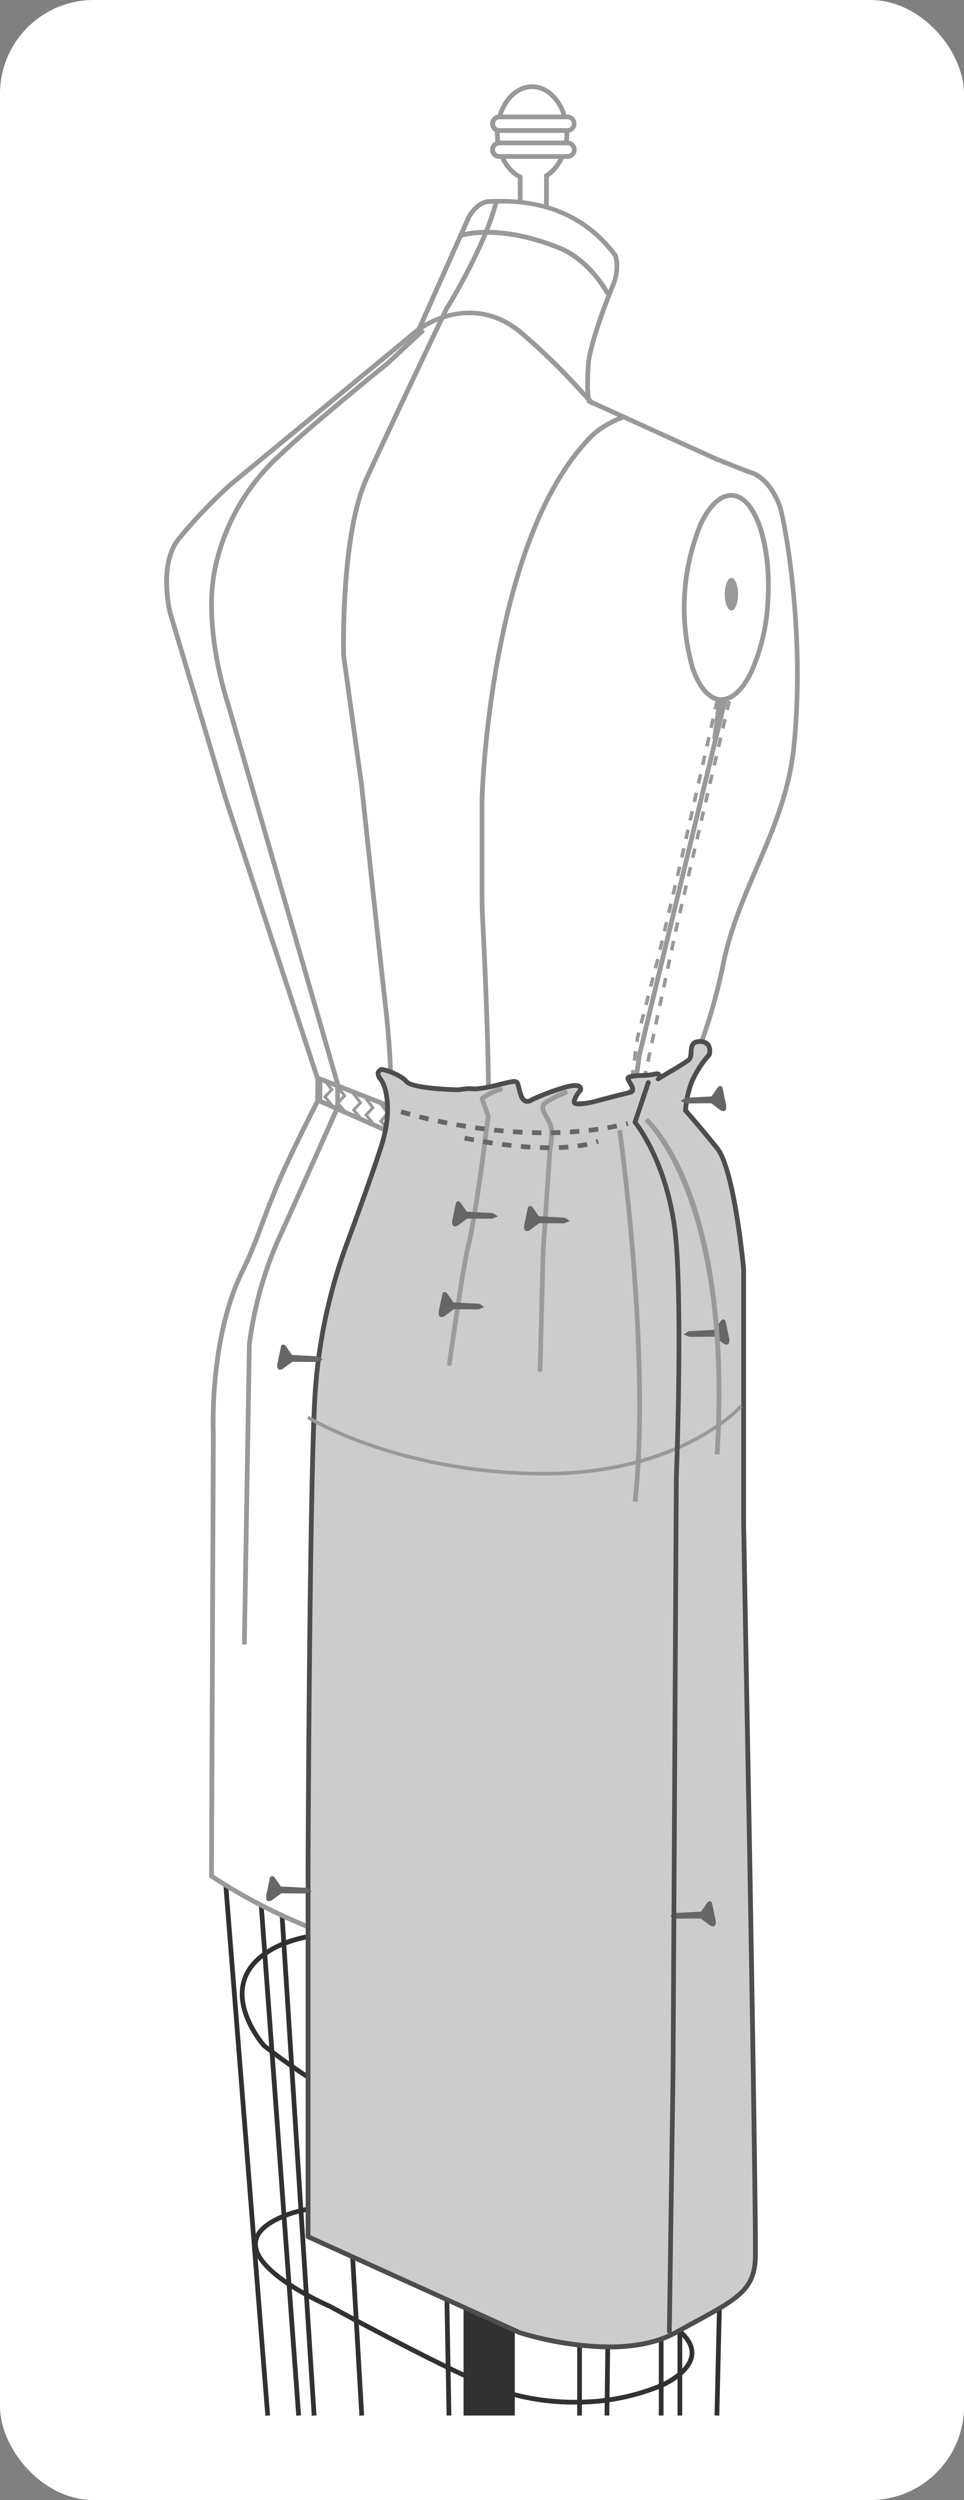 <svg xmlns="http://www.w3.org/2000/svg" width="220.022" height="570.486" viewBox="0 0 220.022 570.486">
  <rect x="0" y="0" width="220.022" height="570.486" fill="#808080" stroke="none"/>
  <g id="Grupo_55921" data-name="Grupo 55921" transform="translate(-989.368 -5972.869)">
    <rect id="Rectángulo_9970" data-name="Rectángulo 9970" width="220.022" height="570.486" rx="21.391" transform="translate(989.368 5972.87)" fill="#fff"/>
    <g id="Grupo_55920" data-name="Grupo 55920" transform="translate(1026.852 5992.113)">
      <g id="Grupo_55907" data-name="Grupo 55907" transform="translate(74.423)">
        <g id="Grupo_55904" data-name="Grupo 55904" transform="translate(1.052)">
          <path id="Trazado_107732" data-name="Trazado 107732" d="M1110.093,6001.77c0-5.867-3.555-10.625-7.943-10.625s-7.943,4.758-7.943,10.625c0,4.59,2.179,8.488,5.226,9.974V6021.9h6v-10.466C1108.18,6009.766,1110.093,6006.071,1110.093,6001.77Z" transform="translate(-1093.667 -5990.604)" fill="#fff"/>
          <path id="Trazado_107733" data-name="Trazado 107733" d="M1106.016,6022.488h-7.084v-10.374c-3.14-1.718-5.225-5.8-5.225-10.3,0-6.157,3.805-11.167,8.484-11.167s8.484,5.009,8.484,11.167c0,4.207-1.82,8.078-4.66,9.966Zm-6-1.083h4.918v-10.229l.26-.157c2.673-1.628,4.4-5.242,4.4-9.207,0-5.56-3.321-10.084-7.4-10.084s-7.4,4.525-7.4,10.084c0,4.239,1.978,8.051,4.921,9.487l.3.148Z" transform="translate(-1093.708 -5990.645)" fill="#999"/>
        </g>
        <g id="Grupo_55905" data-name="Grupo 55905" transform="translate(0 12.827)">
          <rect id="Rectángulo_9971" data-name="Rectángulo 9971" width="18.628" height="3.107" rx="1.435" transform="translate(0.541 0.541)" fill="#fff"/>
          <path id="Trazado_107734" data-name="Trazado 107734" d="M1110.352,6006.681h-15.521a2.094,2.094,0,1,1,0-4.187h15.521a2.094,2.094,0,0,1,0,4.188Zm-15.521-3.105a1.011,1.011,0,1,0,0,2.022h15.521a1.011,1.011,0,0,0,0-2.022Z" transform="translate(-1092.736 -6002.493)" fill="#999"/>
        </g>
        <g id="Grupo_55906" data-name="Grupo 55906" transform="translate(0 6.895)">
          <rect id="Rectángulo_9972" data-name="Rectángulo 9972" width="18.628" height="3.107" rx="1.435" transform="translate(0.541 0.542)" fill="#fff"/>
          <path id="Trazado_107735" data-name="Trazado 107735" d="M1110.352,6001.2h-15.521a2.095,2.095,0,1,1,0-4.189h15.521a2.095,2.095,0,0,1,0,4.189Zm-15.521-3.106a1.012,1.012,0,1,0,0,2.024h15.521a1.012,1.012,0,0,0,0-2.024Z" transform="translate(-1092.736 -5997.014)" fill="#999"/>
        </g>
      </g>
      <g id="Grupo_55908" data-name="Grupo 55908" transform="translate(12.066 392.625)">
        <rect id="Rectángulo_9973" data-name="Rectángulo 9973" width="11.692" height="119.244" transform="translate(56.251 20.087)" fill="#313131"/>
        <rect id="Rectángulo_9974" data-name="Rectángulo 9974" width="1.082" height="139.723" transform="translate(0 0.085) rotate(-4.521)" fill="#313131"/>
        <rect id="Rectángulo_9975" data-name="Rectángulo 9975" width="1.083" height="135.126" transform="translate(8.189 4.606) rotate(-4.195)" fill="#313131"/>
        <rect id="Rectángulo_9976" data-name="Rectángulo 9976" width="1.083" height="132.346" transform="matrix(0.998, -0.064, 0.064, 0.998, 13.132, 7.295)" fill="#313131"/>
        <rect id="Rectángulo_9977" data-name="Rectángulo 9977" width="1.083" height="116.362" transform="translate(50.268 22.998) rotate(-1.043)" fill="#313131"/>
        <rect id="Rectángulo_9978" data-name="Rectángulo 9978" width="1.082" height="127.221" transform="translate(25.135 12.354) rotate(-3.309)" fill="#313131"/>
        <rect id="Rectángulo_9979" data-name="Rectángulo 9979" width="1.083" height="113.853" transform="translate(82.182 25.477)" fill="#313131"/>
        <rect id="Rectángulo_9980" data-name="Rectángulo 9980" width="113.862" height="1.083" transform="translate(88.433 139.325) rotate(-89.329)" fill="#313131"/>
        <rect id="Rectángulo_9981" data-name="Rectángulo 9981" width="1.083" height="119.557" transform="translate(100.81 19.774)" fill="#313131"/>
        <rect id="Rectángulo_9982" data-name="Rectángulo 9982" width="1.083" height="123.2" transform="translate(105.08 16.13)" fill="#313131"/>
        <rect id="Rectángulo_9983" data-name="Rectángulo 9983" width="132.108" height="1.083" transform="matrix(0.023, -1, 1, 0.023, 113.536, 139.318)" fill="#313131"/>
        <path id="Trazado_107736" data-name="Trazado 107736" d="M1120.653,6438.033c-21.265,0-39.918-10.561-40.583-10.942-.273-.136-4.383-2.193-9.439-4.625a146.57,146.57,0,0,1-25.523-16.025c-.323-.353-6.369-7.288-4.982-14.379.738-3.77,3.446-6.836,8.049-9.118,16.009-7.933,39.98,2.918,40.993,3.382l38.386,15.594c15.63,6.945,23.444,13.85,23.243,20.53-.247,8.136-12.2,12.7-12.714,12.888A54.983,54.983,0,0,1,1120.653,6438.033Zm-58.725-56.856a29.862,29.862,0,0,0-13.274,2.737c-4.284,2.124-6.8,4.934-7.466,8.357-1.286,6.572,4.605,13.325,4.665,13.393a146.607,146.607,0,0,0,25.246,15.828c5.217,2.508,9.427,4.618,9.468,4.639l.031.018c.3.173,30.007,17.207,57.122,8.167.1-.037,11.77-4.49,11.993-11.9.185-6.2-7.414-12.758-22.585-19.5l-38.392-15.6C1088.541,6387.228,1075.164,6381.176,1061.928,6381.176Z" transform="translate(-1034.742 -6351.103)" fill="#313131"/>
        <path id="Trazado_107737" data-name="Trazado 107737" d="M1116.246,6483.183a53.436,53.436,0,0,1-14.886-1.985l-.005,0a130.566,130.566,0,0,1-12.128-4.873c-14.038-6.753-29.058-14.993-29.209-15.075-.652-.276-17.082-7.381-17.284-14.561-.068-2.434,1.685-4.554,5.209-6.3,16-7.932,39.979,2.917,40.993,3.384l38.386,15.591c10.563,3.712,15.994,7.708,16.118,11.87.145,4.9-7.062,7.987-7.368,8.114A51.212,51.212,0,0,1,1116.246,6483.183Zm-14.547-3.014c.273.087,16.907,5.331,33.953-1.821.068-.027,6.831-2.924,6.706-7.086-.077-2.521-2.814-6.458-15.421-10.888l-38.432-15.611c-.265-.122-24.544-11.106-40.082-3.405-3.111,1.541-4.662,3.324-4.607,5.3.182,6.491,16.511,13.549,16.675,13.619.2.1,15.194,8.331,29.205,15.073A129.17,129.17,0,0,0,1101.7,6480.169Z" transform="translate(-1034.51 -6346.357)" fill="#313131"/>
      </g>
      <g id="Grupo_55909" data-name="Grupo 55909" transform="translate(0 26.147)">
        <path id="Trazado_107738" data-name="Trazado 107738" d="M1164.392,6084.727c-2.637-6.967-6.872-7.627-6.872-7.627l-7.626-3.011-28.994-13.18c-.659-2.542-.094-9.038-.094-9.038.941-6.4,5.648-17.6,5.648-17.6,1.506-4.047.471-6.589.471-6.589-10.355-14.026-25.888-12.332-28.713-12.332s-4.707,3.483-4.707,3.483l-11.39,25.605-43.121,35.585a116.919,116.919,0,0,0-11.8,12.4c-4.613,5.931-1.884,16.8-1.884,16.8l12.615,42.222,21.1,64.225-.06,4.955s-5.639,10.918-8.707,18.04c-3.653,8.478-5.649,15.205-8.284,20.429-7.907,15.674-6.812,37.364-6.812,37.364l-.418,101.008c51.847,34.274,117.5,20.313,117.5,20.313s.508-132.335.107-139.678c-.327-5.986-2.238-26.312-4.184-32.94-1-3.4-4.569-9.284-5.178-13.18-.519-3.316-2.906-6.319-2.071-8.943,3.954-12.426,7.988-20.123,10.544-33.23,3.485-17.875,14.253-31.223,16.193-49.894C1170.442,6112.985,1165.352,6087.265,1164.392,6084.727Z" transform="translate(-1023.949 -6014.757)" fill="#fff"/>
        <path id="Trazado_107739" data-name="Trazado 107739" d="M1119.978,6421.1c-23.82,0-56.877-4.222-85.5-23.141l-.244-.16.418-101.3c-.01-.189-1.011-21.985,6.869-37.607a105.2,105.2,0,0,0,4.114-9.937c1.173-3.1,2.5-6.622,4.157-10.463,2.872-6.667,8.055-16.771,8.665-17.958l.055-4.736-21.07-64.141-12.62-42.235c-.12-.479-2.747-11.222,1.974-17.293a118.161,118.161,0,0,1,11.871-12.473l43.039-35.519,11.34-25.489c.1-.192,2.089-3.805,5.2-3.805.208,0,.486-.009.827-.021,12.316-.4,21.854,3.816,28.32,12.573l.066.119c.046.111,1.1,2.785-.465,6.982-.055.133-4.7,11.234-5.62,17.495,0,.03-.512,6,.025,8.577l28.753,13.069,7.55,2.982c.593.119,4.66,1.168,7.229,7.958h0c1.052,2.782,6.044,28.87,3.283,55.437-1.067,10.285-4.845,19.088-8.5,27.6-3.013,7.023-6.13,14.287-7.7,22.337a130.868,130.868,0,0,1-6.519,21.745c-1.32,3.58-2.683,7.279-4.04,11.546-.448,1.409.2,3.065.889,4.817a18.531,18.531,0,0,1,1.2,3.878c.347,2.221,1.751,5.243,2.989,7.908a42.239,42.239,0,0,1,2.173,5.2c2.028,6.9,3.912,27.7,4.207,33.063.4,7.274-.1,138.386-.107,139.711l0,.436-.426.091A175.472,175.472,0,0,1,1119.978,6421.1Zm-84.654-23.882c48.852,32.121,110.675,21.26,116.414,20.158.031-8.439.49-132.173.107-139.2-.293-5.335-2.162-26-4.165-32.818a42.138,42.138,0,0,0-2.115-5.052c-1.332-2.862-2.707-5.823-3.078-8.2a17.666,17.666,0,0,0-1.139-3.647c-.76-1.938-1.478-3.768-.912-5.542,1.364-4.291,2.734-8,4.057-11.591a130,130,0,0,0,6.47-21.58c1.592-8.164,4.731-15.481,7.768-22.557,3.622-8.441,7.367-17.168,8.417-27.289,2.741-26.38-2.18-52.192-3.22-54.943h0c-2.475-6.543-6.412-7.276-6.452-7.282l-.112-.032-7.625-3.012-29.255-13.3-.066-.25c-.673-2.6-.132-8.951-.108-9.22.945-6.429,5.5-17.308,5.689-17.767a9.544,9.544,0,0,0,.487-6.124c-9.406-12.676-22.911-12.213-27.367-12.071-.356.013-.646.023-.863.023-2.475,0-4.213,3.167-4.232,3.2l-11.424,25.685-.1.082-43.12,35.584a117.139,117.139,0,0,0-11.724,12.317c-4.4,5.652-1.811,16.236-1.784,16.341l12.608,42.2,21.122,64.3-.06,5.173-.059.114c-.056.109-5.666,10.983-8.692,18.006-1.646,3.817-2.968,7.324-4.138,10.416a106.42,106.42,0,0,1-4.16,10.043c-7.753,15.367-6.764,36.877-6.754,37.093Z" transform="translate(-1023.992 -6014.796)" fill="#999"/>
      </g>
      <path id="Trazado_107740" data-name="Trazado 107740" d="M1042.035,6342.427l-1.083-.018,1.145-68.562a87.278,87.278,0,0,1,6.45-23.586c4.833-10.561,13-29.017,13.7-30.579V6214.6l-25.02-86.722c-.054-.157-6.216-18.365-2.641-32.479a48.81,48.81,0,0,1,14.859-24.994c7.409-7.035,24.131-20.534,24.3-20.67l8.255-7.693.737.792-8.284,7.719c-.2.159-16.885,13.632-24.263,20.637a47.827,47.827,0,0,0-14.554,24.475c-3.495,13.8,2.562,31.707,2.623,31.887l25.071,86.9-.046,5.567c-.087.2-8.72,19.711-13.747,30.7a86.235,86.235,0,0,0-6.356,23.2Z" transform="translate(-1023.209 -5986.399)" fill="#999"/>
      <path id="Trazado_107741" data-name="Trazado 107741" d="M1057.4,6347.341l-1.083-.015.918-63.177a74.161,74.161,0,0,1,1.954-15.851,115.612,115.612,0,0,1,5.826-18.345,123.4,123.4,0,0,0,7.311-22.341c0-.058.953-10.98-.995-28.224-1.954-17.312-5.472-50.505-5.507-50.838l-4.093-29.5c-.033-1.184-.645-27.729,5.268-40.685,5.866-12.847,18.1-38.443,18.22-38.7.117-.19,8.633-13.75,11.4-24.513l1.048.271c-2.812,10.929-11.417,24.629-11.5,24.766-.091.2-12.319,25.788-18.18,38.628-5.81,12.726-5.185,39.875-5.177,40.147l4.091,29.452c.038.35,3.554,33.54,5.508,50.849,1.961,17.362,1,28.383.99,28.493a123.989,123.989,0,0,1-7.384,22.613,114.557,114.557,0,0,0-5.771,18.173,73.163,73.163,0,0,0-1.924,15.617Z" transform="translate(-1021.322 -5988.621)" fill="#999"/>
      <path id="Trazado_107742" data-name="Trazado 107742" d="M1142.14,6124.472c-.088,0-.174,0-.262-.007-2.776-.16-5.2-2.852-6.816-7.577a50.71,50.71,0,0,1,1.925-33.36c2.153-4.509,4.862-6.908,7.643-6.742,5.638.326,9.45,11.051,8.679,24.419a45.637,45.637,0,0,1-3.789,16.516C1147.436,6122.088,1144.823,6124.472,1142.14,6124.472Zm2.236-46.611c-2.217,0-4.544,2.221-6.412,6.134a49.654,49.654,0,0,0-1.877,32.542c1.446,4.22,3.58,6.716,5.855,6.848.063,0,.127,0,.191,0,2.217,0,4.544-2.22,6.412-6.134a44.564,44.564,0,0,0,3.685-16.112c.711-12.337-2.8-23-7.662-23.277C1144.5,6077.863,1144.44,6077.86,1144.375,6077.86Z" transform="translate(-1014.979 -5983.53)" fill="#999"/>
      <ellipse id="Elipse_4332" data-name="Elipse 4332" cx="1.519" cy="3.719" rx="1.519" ry="3.719" transform="translate(127.935 112.63)" fill="#999"/>
      <path id="Trazado_107743" data-name="Trazado 107743" d="M1104.912,6216.6h-.469l.009-1.082h.46c1.677,0,3.331-.045,4.915-.135l.061,1.08C1108.283,6216.553,1106.609,6216.6,1104.912,6216.6Zm-5.907-.176c-1.767-.1-3.592-.253-5.424-.448l.114-1.076c1.816.193,3.624.341,5.373.443Zm16.311-.457-.138-1.073c1.82-.233,3.6-.536,5.291-.9l.228,1.059C1118.976,6215.422,1117.166,6215.731,1115.316,6215.968Zm-27.129-.684c-1.776-.266-3.578-.575-5.36-.917l.2-1.063c1.768.339,3.556.646,5.318.91Zm37.793-1.639-.332-1.03a45.442,45.442,0,0,0,4.986-1.93l.45.982A46.051,46.051,0,0,1,1125.979,6213.645Zm-48.474-.414c-3.274-.77-5.26-1.383-5.28-1.389l.319-1.034c.021.006,1.975.608,5.208,1.37Z" transform="translate(-1020.007 -5972.468)" fill="#999"/>
      <path id="Trazado_107744" data-name="Trazado 107744" d="M1073.362,6213.3l-17.049-7.537v-6.216l17.332,6.785Zm-15.966-8.242,14.95,6.61.187-4.609-15.137-5.927Z" transform="translate(-1021.322 -5973.388)" fill="#999"/>
      <path id="Trazado_107745" data-name="Trazado 107745" d="M1059.12,6206.34l-1.666-1.962,1.562-1.688-1.486-1.906.537-.417,1.842,2.36-1.546,1.67,1.276,1.5Z" transform="translate(-1021.227 -5973.321)" fill="#999"/>
      <path id="Trazado_107746" data-name="Trazado 107746" d="M1061.827,6207.645l-1.666-1.963,1.562-1.688-1.486-1.906.536-.417,1.842,2.36-1.546,1.671,1.276,1.5Z" transform="translate(-1021.004 -5973.213)" fill="#999"/>
      <path id="Trazado_107747" data-name="Trazado 107747" d="M1065.186,6209.1l-1.666-1.962,1.562-1.687-1.486-1.906.536-.417,1.842,2.36-1.546,1.669,1.276,1.5Z" transform="translate(-1020.727 -5973.093)" fill="#999"/>
      <path id="Trazado_107748" data-name="Trazado 107748" d="M1067.794,6210.143l-1.666-1.962,1.562-1.687-1.486-1.906.536-.418,1.842,2.36-1.546,1.67,1.276,1.5Z" transform="translate(-1020.511 -5973.006)" fill="#999"/>
      <path id="Trazado_107749" data-name="Trazado 107749" d="M1070.917,6211.538l-1.666-2.072,1.562-1.781-1.486-2.011.536-.441,1.842,2.492-1.546,1.762,1.276,1.588Z" transform="translate(-1020.253 -5972.918)" fill="#999"/>
      <path id="Trazado_107750" data-name="Trazado 107750" d="M1119.651,6036.2c-4.268-7.625-10.242-10.016-10.3-10.039-14.323-5.964-22.9-2.99-22.989-2.962l-.371-1.016c.364-.132,9.023-3.166,23.764,2.973.246.1,6.375,2.53,10.843,10.516Z" transform="translate(-1018.871 -5988.112)" fill="#999"/>
      <path id="Trazado_107751" data-name="Trazado 107751" d="M1117.1,6060.067c-.769-.781-1.7-1.784-2.78-2.944a146.547,146.547,0,0,0-13.747-13.4c-10.827-8.978-21.617-1.344-22.071-1.015l-.637-.876c.117-.085,11.91-8.466,23.4,1.058a147.362,147.362,0,0,1,13.849,13.495c1.072,1.152,2,2.148,2.76,2.923Z" transform="translate(-1019.542 -5986.704)" fill="#999"/>
      <rect id="Rectángulo_9984" data-name="Rectángulo 9984" width="8.641" height="1.083" transform="matrix(0.131, -0.991, 0.991, 0.131, 125.084, 149.354)" fill="#999"/>
      <g id="Grupo_55910" data-name="Grupo 55910" transform="translate(104.468 140.63)">
        <path id="Trazado_107752" data-name="Trazado 107752" d="M1130.155,6336.369l-1.083-.044c1.575-38.141-4.374-95.038-4.433-95.607l-3.4-16.491v-3.953l2.648-19,19.477-80.73,1.053.254-19.467,80.677-2.634,18.871.005,3.823,3.383,16.378C1125.775,6241.172,1131.733,6298.149,1130.155,6336.369Z" transform="translate(-1120.427 -6120.545)" fill="#999"/>
        <path id="Trazado_107753" data-name="Trazado 107753" d="M1129.133,6336.361l-.812-.033c.03-.713.056-1.434.082-2.161l.812.027C1129.189,6334.923,1129.163,6335.646,1129.133,6336.361Zm.146-4.333-.812-.021q.029-1.074.05-2.162l.812.015Q1129.307,6330.952,1129.279,6332.028Zm.087-4.333-.812-.011.024-2.164.812.006Zm.035-4.335-.812,0v-2.164l.812,0v2.167Zm-.822-4.33-.021-2.165.812-.008.021,2.167Zm-.048-4.33-.038-2.16.812-.014.038,2.161Zm-.086-4.319-.054-2.165.812-.021.054,2.166Zm-.116-4.329-.068-2.169.812-.025.068,2.17Zm-.145-4.339-.082-2.165.812-.031.082,2.166Zm-.172-4.327-.1-2.165.812-.035.1,2.166Zm-.195-4.326-.107-2.165.812-.039.107,2.163Zm-.219-4.326-.117-2.162.81-.044.117,2.164Zm-.239-4.324-.128-2.164.81-.048.128,2.165Zm-.262-4.324-.136-2.162.81-.053.138,2.164Zm-.279-4.323-.147-2.163.81-.056.147,2.164Zm-.3-4.324-.156-2.16.81-.059.156,2.162Zm-.316-4.32-.165-2.159.81-.063.165,2.161Zm-.332-4.32-.169-2.1.4-.093.4-.033.173,2.162Zm-.351-4.317-.182-2.16.811-.069.181,2.161Zm-.366-4.321-.189-2.16.807-.071.192,2.161Zm-.384-4.317-.2-2.16.809-.075.2,2.161Zm-.4-4.318-.21-2.161.807-.08.21,2.163Zm-.427-4.321c-.027-.269-.043-.431-.049-.482l-.333-1.612.795-.164.337,1.627-.013,0a5.131,5.131,0,0,1,.073.544Zm-.82-4.215-.44-2.12.8-.164.438,2.12Zm-.877-4.24-.437-2.121.794-.165.438,2.121Zm-.876-4.241-.438-2.121.8-.165.437,2.121Zm-.065-4.325h-.812v-2.166h.812Zm.052-4.271-.8-.112.3-2.145.8.112Zm.591-4.29-.8-.11.3-2.145.8.109Zm.591-4.29-.8-.111.3-2.145.8.11Zm.591-4.291-.8-.11.3-2.145.8.11Zm.591-4.289-.8-.111.3-2.145.8.111Zm.591-4.291-.8-.109.133-.971.305-1.194.787.2-.3,1.148Zm.964-4.167-.787-.2.542-2.1.787.2Zm1.085-4.193-.787-.2.541-2.1.787.2Zm1.084-4.193-.787-.2.542-2.1.787.2Zm1.084-4.192-.787-.2.543-2.1.787.2Zm1.055-4.208-.79-.187.5-2.108.79.186Zm.994-4.216-.79-.186.5-2.107.79.187Zm.994-4.215-.79-.186.5-2.108.791.187Zm.995-4.214-.79-.187.5-2.107.79.186Zm.994-4.216-.79-.185.5-2.107.79.186Zm.984-4.22-.794-.18.477-2.111.793.179Zm.954-4.223-.792-.179.477-2.114.794.18Zm.956-4.224-.792-.18.476-2.112.794.18Zm.955-4.223-.792-.18.476-2.112.792.18Zm.955-4.225-.794-.18.479-2.111.793.179Zm.955-4.224-.794-.179.479-2.111.792.18Zm.954-4.223-.793-.18.478-2.113.793.18Zm.955-4.225-.792-.18.478-2.112.793.18Zm.956-4.223-.792-.18.424-1.881.794.18Z" transform="translate(-1120.489 -6120.542)" fill="#999"/>
        <path id="Trazado_107754" data-name="Trazado 107754" d="M1130.826,6336.362l-.812-.033q.044-1.07.081-2.16l.812.027Q1130.869,6335.288,1130.826,6336.362Zm.145-4.333-.812-.02q.029-1.074.05-2.162l.812.014Q1131,6330.953,1130.971,6332.029Zm.088-4.335-.812-.009.023-2.165.812.006Zm.035-4.333-.812,0v-2.165l.812,0v2.169Zm-.823-4.331-.021-2.165.812-.007.021,2.167Zm-.048-4.329-.038-2.16.812-.014.038,2.162Zm-.084-4.32-.054-2.165.812-.02.054,2.167Zm-.116-4.327-.069-2.169.812-.025.069,2.169Zm-.146-4.338-.082-2.165.812-.031.082,2.167Zm-.17-4.328-.1-2.165.812-.035.1,2.165Zm-.2-4.326-.107-2.165.812-.039.107,2.165Zm-.218-4.327-.118-2.161.81-.044.118,2.164Zm-.241-4.324-.128-2.164.81-.048.128,2.166Zm-.259-4.325-.137-2.162.81-.052.138,2.164Zm-.28-4.322-.147-2.164.81-.055.147,2.164Zm-.3-4.324-.157-2.16.81-.058.157,2.162Zm-.316-4.32-.166-2.159.81-.063.166,2.161Zm-.333-4.32-.168-2.1.4-.093.4-.033.173,2.162Zm-.35-4.319-.182-2.158.81-.07.182,2.161Zm-.368-4.32-.189-2.16.808-.071.192,2.161Zm-.383-4.317-.2-2.161.807-.075.2,2.163Zm-.4-4.318-.21-2.161.807-.08.21,2.163Zm-.428-4.321c-.028-.269-.043-.431-.05-.482l-.333-1.612.8-.164.336,1.627-.012,0c.029.131.047.31.071.544Zm-.82-4.215-.438-2.121.795-.164.438,2.121Zm-.877-4.24-.437-2.121.8-.165.437,2.121Zm-.876-4.241-.437-2.121.794-.164.438,2.12Zm-.065-4.325h-.812v-2.166h.812Zm.079-4.236-.8-.169.451-2.118.8.168Zm.9-4.235-.8-.169.453-2.119.8.17Zm.9-4.235-.8-.17.453-2.116.795.17Zm.9-4.235-.795-.169.451-2.117.795.168Zm.9-4.236-.795-.169.451-2.117.795.169Zm.9-4.235-.795-.169.453-2.118.795.168Zm.9-4.235-.795-.168.453-2.118.795.168Zm.9-4.236-.795-.168.451-2.117.795.169Zm.9-4.235-.795-.168.451-2.117.795.17Zm.9-4.234-.794-.168.453-2.119.795.169Zm.9-4.235-.795-.169.451-2.119.795.17Zm.9-4.235-.794-.169.481-2.119.791.184Zm.969-4.214-.792-.183.492-2.108.791.184Zm.983-4.217-.791-.184.493-2.108.79.184Zm.983-4.218-.79-.183.492-2.108.79.185Zm.983-4.217-.79-.184.491-2.108.79.185Zm.984-4.217-.791-.185.492-2.107.791.185Zm.983-4.218-.791-.184.491-2.108.792.184Zm.984-4.217-.791-.185.493-2.107.79.184Zm.983-4.218-.79-.183.491-2.108.79.183Zm.983-4.217-.79-.184.491-2.108.79.184Zm.984-4.219-.791-.182.491-2.108.792.184Zm.983-4.216-.791-.184.491-2.108.791.185Zm.983-4.218-.791-.183.467-2,.791.184Z" transform="translate(-1120.349 -6120.542)" fill="#999"/>
      </g>
      <path id="Trazado_107755" data-name="Trazado 107755" d="M1084.175,6343.62c-.009-.408-.993-41.1-.285-66.1a95.038,95.038,0,0,1,1.4-13.743c2.577-14.644,5.848-33.184,6.8-38.341,1.194-6.456-.393-40.169-.908-50.346-.081-1.592-.122-3.212-.122-4.817v-22.263c.013-.59,1.643-57.977,24.116-82.135.066-.094,2.576-3.405,8.59-5.6l.372,1.017c-5.687,2.075-8.108,5.244-8.132,5.275-22.234,23.907-23.851,80.884-23.864,81.457v22.25c0,1.586.04,3.188.12,4.762.517,10.208,2.108,44.026.891,50.6-.953,5.154-4.225,23.689-6.8,38.331a94.145,94.145,0,0,0-1.381,13.586c-.708,24.965.275,65.632.285,66.039Z" transform="translate(-1019.065 -5984.892)" fill="#999"/>
      <g id="Grupo_55911" data-name="Grupo 55911" transform="translate(32.284 217.879)">
        <path id="Trazado_107756" data-name="Trazado 107756" d="M1088.532,6203.416s-10.355-.189-11.768-1.883-5.742-3.011-5.836-2.73-1.412.433,0,2.287,2.448,7.5.282,14.564-8.112,23.064-8.112,23.064a120.857,120.857,0,0,0-7.139,33.42c-1.317,19.016-1.648,108.261-1.648,108.261v84.725l48.294,21.888s22.311,7.342,35.585,0,18.074-8.9,18.216-17.37-1.271-89.808-1.271-89.808l-1.413-77.382v-58.1s-2.074-22.672-6.049-27.614-7.223-8.609-7.223-8.609a24.851,24.851,0,0,1,1.27-6.125,22.816,22.816,0,0,1,4.143-6.59s.941-2.919-2.071-3.013-1.507,3.295-2.542,4.142-4.311,2.73-4.311,2.73l-2.75,1.653s.848-1.559-.754-1.088-6.508.105-6.125,1.088,1.974,2.74.473,3.085-7.245,1.852-7.245,1.852-5.271,1.423-5.46.43,1.412-2.783,1.412-2.783.659-1.883-3.577-.658a51.76,51.76,0,0,0-7.512,2.823s-1.62,1.318-2.467-.941-.407-3.389-1.9-3.2-6.952,1.788-8.552,1.694l-1.6-.094Z" transform="translate(-1053.771 -6191.857)" fill="#ccc"/>
        <path id="Trazado_107757" data-name="Trazado 107757" d="M1123.052,6490.881a73.654,73.654,0,0,1-20.575-3.315l-48.347-21.909a.541.541,0,0,1-.318-.492v-84.726c0-.895.345-89.482,1.649-108.3a122.673,122.673,0,0,1,7.177-33.584c.053-.146,5.959-16.056,8.095-23.021,2.085-6.8,1.141-12.323-.195-14.077a2.65,2.65,0,0,1-.744-1.917,1.419,1.419,0,0,1,.669-.957c.076-.054.025-.011-.008.085a.667.667,0,0,1,.469-.39c.794-.15,4.9,1.273,6.3,2.947.863,1.034,7.127,1.609,11.324,1.687l2.318-.277,1.7.091a33.009,33.009,0,0,0,5.469-1.039c1.286-.31,2.4-.577,2.984-.651,1.51-.183,1.734.789,1.976,1.825a13.223,13.223,0,0,0,.5,1.722c.142.376.388.848.755.949a1.207,1.207,0,0,0,.868-.241.493.493,0,0,1,.1-.063,52.986,52.986,0,0,1,7.6-2.858c2.1-.6,3.358-.583,3.971.066a1.3,1.3,0,0,1,.266,1.291.542.542,0,0,1-.106.182,5.229,5.229,0,0,0-1.291,2.2,15.55,15.55,0,0,0,4.794-.729c.238-.062,5.771-1.513,7.263-1.857a.409.409,0,0,0,.209-.086c.092-.195-.379-1-.581-1.35a7.348,7.348,0,0,1-.483-.923.78.78,0,0,1,.067-.723c.391-.6,1.545-.694,3.722-.808a15.268,15.268,0,0,0,2.688-.274c.683-.2,1.179-.123,1.467.232a.883.883,0,0,1,.16.309l1.75-1.052c.042-.024,3.258-1.875,4.247-2.684.194-.159.23-.741.264-1.257.074-1.153.146-3.082,2.637-3.009a2.725,2.725,0,0,1,2.29,1.038,3.35,3.35,0,0,1,.279,2.683.529.529,0,0,1-.115.2,22.392,22.392,0,0,0-4.03,6.4,25.059,25.059,0,0,0-1.227,5.763c.687.781,3.63,4.153,7.089,8.455,4.032,5.012,6.082,26.971,6.167,27.9l0,58.149,1.413,77.374c.014.814,1.411,81.443,1.271,89.827-.131,7.844-4.3,10.107-14.365,15.576-1.274.693-2.65,1.439-4.13,2.258C1133.943,6490.044,1128.406,6490.881,1123.052,6490.881Zm-68.158-26.065,47.976,21.744c.166.05,22.187,7.159,35.1.019,1.483-.82,2.86-1.569,4.138-2.262,10.232-5.559,13.679-7.432,13.8-14.643.139-8.366-1.257-88.977-1.271-89.789l-1.413-77.384v-58.109c-.017-.176-2.1-22.515-5.93-27.275-3.92-4.875-7.174-8.551-7.206-8.588a.536.536,0,0,1-.135-.386,25.106,25.106,0,0,1,1.3-6.273,22.8,22.8,0,0,1,4.166-6.682,2.171,2.171,0,0,0-.163-1.629,1.726,1.726,0,0,0-1.437-.575c-1.365-.032-1.439.655-1.523,2a2.7,2.7,0,0,1-.659,2.024,50.571,50.571,0,0,1-4.384,2.78l-2.739,1.649a.537.537,0,0,1-.651-.074.543.543,0,0,1-.1-.647.2.2,0,1,0-.124-.312,15.245,15.245,0,0,1-2.936.317,16.71,16.71,0,0,0-2.735.278c.085.166.194.354.307.549.464.8.944,1.619.638,2.327a1.269,1.269,0,0,1-.958.71c-1.477.339-7.171,1.833-7.228,1.848-1.393.375-4.744,1.185-5.733.568a.835.835,0,0,1-.4-.561c-.208-1.1,1-2.625,1.44-3.132a.17.17,0,0,0-.042-.123c-.045-.047-.533-.445-2.881.232a51.974,51.974,0,0,0-7.378,2.768,2.162,2.162,0,0,1-1.769.4,2.346,2.346,0,0,1-1.489-1.617,14.089,14.089,0,0,1-.539-1.855c-.247-1.063-.248-1.066-.785-1s-1.663.338-2.867.628a30.092,30.092,0,0,1-5.784,1.068l-1.6-.095-2.258.279a.6.6,0,0,1-.074,0c-1.771-.033-10.678-.284-12.173-2.076-1.092-1.311-4.288-2.438-5.154-2.563-.05.041-.1.076-.146.109-.157.112-.214.164-.226.237s-.008.384.536,1.1c1.374,1.8,2.689,7.486.369,15.05-2.145,6.995-8.062,22.935-8.122,23.094a121.491,121.491,0,0,0-7.106,33.268c-1.3,18.781-1.644,107.333-1.647,108.225Zm16.588-265.8v0Zm-1.026-.345v0Z" transform="translate(-1053.812 -6191.898)" fill="#4d4d4d"/>
      </g>
      <path id="Trazado_107758" data-name="Trazado 107758" d="M1103.266,6266.986h-.013a.543.543,0,0,1-.528-.556l.707-27.111,1.554-23.181c.236-1.151.682-4.25.048-5.644-.192-.421-.431-.841-.665-1.25-.786-1.377-1.762-3.091-.09-4.242a29.411,29.411,0,0,1,4.573-2.336.535.535,0,0,1,.706.3.541.541,0,0,1-.3.706,28.778,28.778,0,0,0-4.367,2.226c-.776.534-.486,1.232.416,2.814.25.437.506.887.71,1.338.911,2,.074,6.067.037,6.239l-1.542,23.083-.706,27.091A.542.542,0,0,1,1103.266,6266.986Z" transform="translate(-1017.488 -5973.134)" fill="#4d4d4d" opacity="0.39"/>
      <path id="Trazado_107759" data-name="Trazado 107759" d="M1084.174,6265.626a.642.642,0,0,1-.075-.005.541.541,0,0,1-.462-.61c.13-.931,3.179-22.816,4.3-26.9,1.106-4.013,3.106-18.558,3.126-18.7l1.388-10.7-1.363-3.9a.541.541,0,0,1,.185-.611,13.666,13.666,0,0,1,4.415-2.2.551.551,0,0,1,.643.416.542.542,0,0,1-.417.644,11.85,11.85,0,0,0-3.67,1.778l1.27,3.637a.528.528,0,0,1,.027.25l-1.405,10.826c-.083.6-2.03,14.767-3.155,18.85-1.109,4.016-4.245,26.534-4.276,26.761A.541.541,0,0,1,1084.174,6265.626Z" transform="translate(-1019.065 -5973.186)" fill="#4d4d4d" opacity="0.39"/>
      <g id="Grupo_55912" data-name="Grupo 55912" transform="translate(62.635 275.58)">
        <path id="Trazado_107760" data-name="Trazado 107760" d="M1091.2,6247.888l-5.988-.325-1.355-1.951s-.559-.848-1.128-.121l-.864,4.14s-.285,1.841,1.2,1.146l2.229-1.649,5.646.043,1.335-.528Z" transform="translate(-1081.848 -6245.197)" fill="#666"/>
      </g>
      <g id="Grupo_55913" data-name="Grupo 55913" transform="translate(65.707 254.884)">
        <path id="Trazado_107761" data-name="Trazado 107761" d="M1094.042,6228.771l-5.988-.324-1.355-1.952s-.559-.847-1.127-.121l-.865,4.14s-.284,1.842,1.2,1.146l2.23-1.647,5.645.042,1.335-.528Z" transform="translate(-1084.685 -6226.08)" fill="#666"/>
      </g>
      <g id="Grupo_55914" data-name="Grupo 55914" transform="translate(82.128 255.935)">
        <path id="Trazado_107762" data-name="Trazado 107762" d="M1109.209,6229.742l-5.987-.325-1.355-1.951s-.559-.848-1.128-.121l-.864,4.14s-.285,1.842,1.2,1.146l2.23-1.648,5.646.042,1.334-.528Z" transform="translate(-1099.853 -6227.051)" fill="#666"/>
      </g>
      <g id="Grupo_55915" data-name="Grupo 55915" transform="translate(25.791 287.573)">
        <path id="Trazado_107763" data-name="Trazado 107763" d="M1057.172,6258.965l-5.988-.324-1.356-1.951s-.559-.848-1.127-.123l-.865,4.142s-.285,1.84,1.2,1.146l2.23-1.649,5.645.043,1.335-.529Z" transform="translate(-1047.815 -6256.275)" fill="#666"/>
      </g>
      <g id="Grupo_55916" data-name="Grupo 55916" transform="translate(118.553 281.837)">
        <path id="Trazado_107764" data-name="Trazado 107764" d="M1134.578,6253.667l5.988-.324,1.354-1.951s.559-.847,1.128-.122l.864,4.141s.285,1.84-1.2,1.145l-2.23-1.647-5.646.043-1.334-.529Z" transform="translate(-1133.499 -6250.977)" fill="#666"/>
      </g>
      <g id="Grupo_55917" data-name="Grupo 55917" transform="translate(117.848 228.576)">
        <path id="Trazado_107765" data-name="Trazado 107765" d="M1133.927,6204.471l5.988-.326,1.356-1.95s.559-.848,1.128-.122l.864,4.14s.285,1.841-1.205,1.146l-2.23-1.648-5.645.043-1.335-.53Z" transform="translate(-1132.848 -6201.78)" fill="#666"/>
      </g>
      <g id="Grupo_55918" data-name="Grupo 55918" transform="translate(115.453 414.597)">
        <path id="Trazado_107766" data-name="Trazado 107766" d="M1131.714,6376.3l5.988-.324,1.354-1.95s.559-.848,1.128-.123l.864,4.141s.285,1.84-1.2,1.147l-2.23-1.649-5.646.043-1.334-.529Z" transform="translate(-1130.635 -6373.606)" fill="#666"/>
      </g>
      <g id="Grupo_55919" data-name="Grupo 55919" transform="translate(23.256 408.86)">
        <path id="Trazado_107767" data-name="Trazado 107767" d="M1054.83,6371l-5.988-.325-1.354-1.95s-.559-.847-1.128-.122l-.865,4.141s-.284,1.84,1.2,1.145l2.23-1.647,5.646.043,1.334-.529Z" transform="translate(-1045.473 -6368.308)" fill="#666"/>
      </g>
      <path id="Trazado_107768" data-name="Trazado 107768" d="M1105.969,6212.584c-.73,0-1.456-.018-2.175-.038l.029-1.083q1.068.031,2.154.038Zm2.178-.008-.017-1.083q1.072-.016,2.152-.058l.042,1.082Q1109.232,6212.56,1108.147,6212.576Zm-6.527-.115q-1.1-.052-2.175-.125l.074-1.081q1.064.073,2.152.125Zm10.879-.051-.068-1.081c.712-.044,1.428-.1,2.145-.159l.1,1.078Q1113.581,6212.342,1112.5,6212.41Zm-15.223-.243q-1.1-.1-2.167-.21l.115-1.076q1.057.112,2.146.208Zm19.563-.135-.122-1.076c.709-.081,1.422-.172,2.133-.272l.153,1.072C1118.279,6211.858,1117.558,6211.948,1116.839,6212.032Zm-23.892-.324q-1.1-.136-2.157-.287l.153-1.072q1.046.15,2.137.285Zm28.209-.288-.182-1.067q1.056-.18,2.111-.393l.213,1.061Q1122.228,6211.237,1121.156,6211.419Zm-32.517-.321q-1.1-.177-2.146-.362l.188-1.065c.69.121,1.4.242,2.128.358Zm36.791-.543-.246-1.055.39-.093.26,1.051Zm-41.075-.219q-1.117-.218-2.134-.434l.226-1.06q1.007.215,2.114.433Zm-4.258-.908c-.768-.178-1.475-.351-2.117-.511l.264-1.052c.636.16,1.336.332,2.1.508Zm-4.224-1.069c-1.36-.375-2.107-.617-2.107-.617l.334-1.029c.007,0,.736.237,2.059.6Z" transform="translate(-1019.88 -5972.796)" fill="#666"/>
      <path id="Trazado_107769" data-name="Trazado 107769" d="M1106.669,6215.541c-.73,0-1.458-.014-2.183-.039l.036-1.082c.714.023,1.431.038,2.148.038Zm2.185-.039-.04-1.082q1.078-.038,2.137-.125l.089,1.079C1110.32,6215.434,1109.59,6215.475,1108.854,6215.5Zm-6.547-.1c-.734-.044-1.462-.1-2.175-.161l.093-1.08q1.059.094,2.148.16Zm10.917-.265-.151-1.073c.729-.1,1.434-.223,2.1-.363l.224,1.059C1114.706,6214.9,1113.975,6215.031,1113.224,6215.136Zm-15.26-.107c-.744-.081-1.466-.167-2.162-.256l.137-1.074c.69.089,1.405.173,2.141.254Zm-4.319-.557c-.772-.114-1.492-.229-2.151-.339l.18-1.068c.653.109,1.366.223,2.131.337Zm23.893-.267-.322-1.034q.218-.066.429-.14l.355,1.024C1117.848,6214.107,1117.693,6214.156,1117.538,6214.205Zm-28.189-.454c-1.355-.256-2.146-.434-2.146-.434l.237-1.058s.783.178,2.11.428Z" transform="translate(-1018.77 -5972.338)" fill="#666"/>
      <path id="Trazado_107770" data-name="Trazado 107770" d="M1108.176,6285.1c-.557,0-1.113-.005-1.681-.016-32.571-.56-52.189-12.79-52.384-12.913l.435-.686c.193.123,19.634,12.23,51.963,12.787,32.21.536,46.223-15.093,46.36-15.251l.613.533C1153.345,6269.716,1139.626,6285.1,1108.176,6285.1Z" transform="translate(-1021.504 -5967.649)" fill="#999"/>
      <path id="Trazado_107771" data-name="Trazado 107771" d="M1131.125,6486.6h-.008a.542.542,0,0,1-.534-.549l.848-59.309.74-135.274c.014-.371,1.361-35.5,0-53.474-1.346-17.809-9.215-27.4-9.3-27.5a.541.541,0,0,1-.1-.52l3.031-9.052a.541.541,0,1,1,1.026.345l-2.939,8.774c1.24,1.617,8.1,11.261,9.355,27.868,1.364,18.039.015,53.228,0,53.581l-.74,135.261-.848,59.313A.543.543,0,0,1,1131.125,6486.6Z" transform="translate(-1015.834 -5973.306)" fill="#4d4d4d"/>
      <path id="Trazado_107772" data-name="Trazado 107772" d="M1124.1,6295.891l-1.076-.119c3.649-33.065-3.437-84.122-3.51-84.634l1.073-.151C1120.657,6211.5,1127.762,6262.694,1124.1,6295.891Z" transform="translate(-1016.101 -5972.443)" fill="#999"/>
      <path id="Trazado_107773" data-name="Trazado 107773" d="M1142.354,6285.341l-1.082-.065c3.537-58.275-15.832-75.823-16.027-75.994l.708-.818C1126.771,6209.17,1145.928,6226.443,1142.354,6285.341Z" transform="translate(-1015.628 -5972.652)" fill="#999"/>
    </g>
  </g>
</svg>
